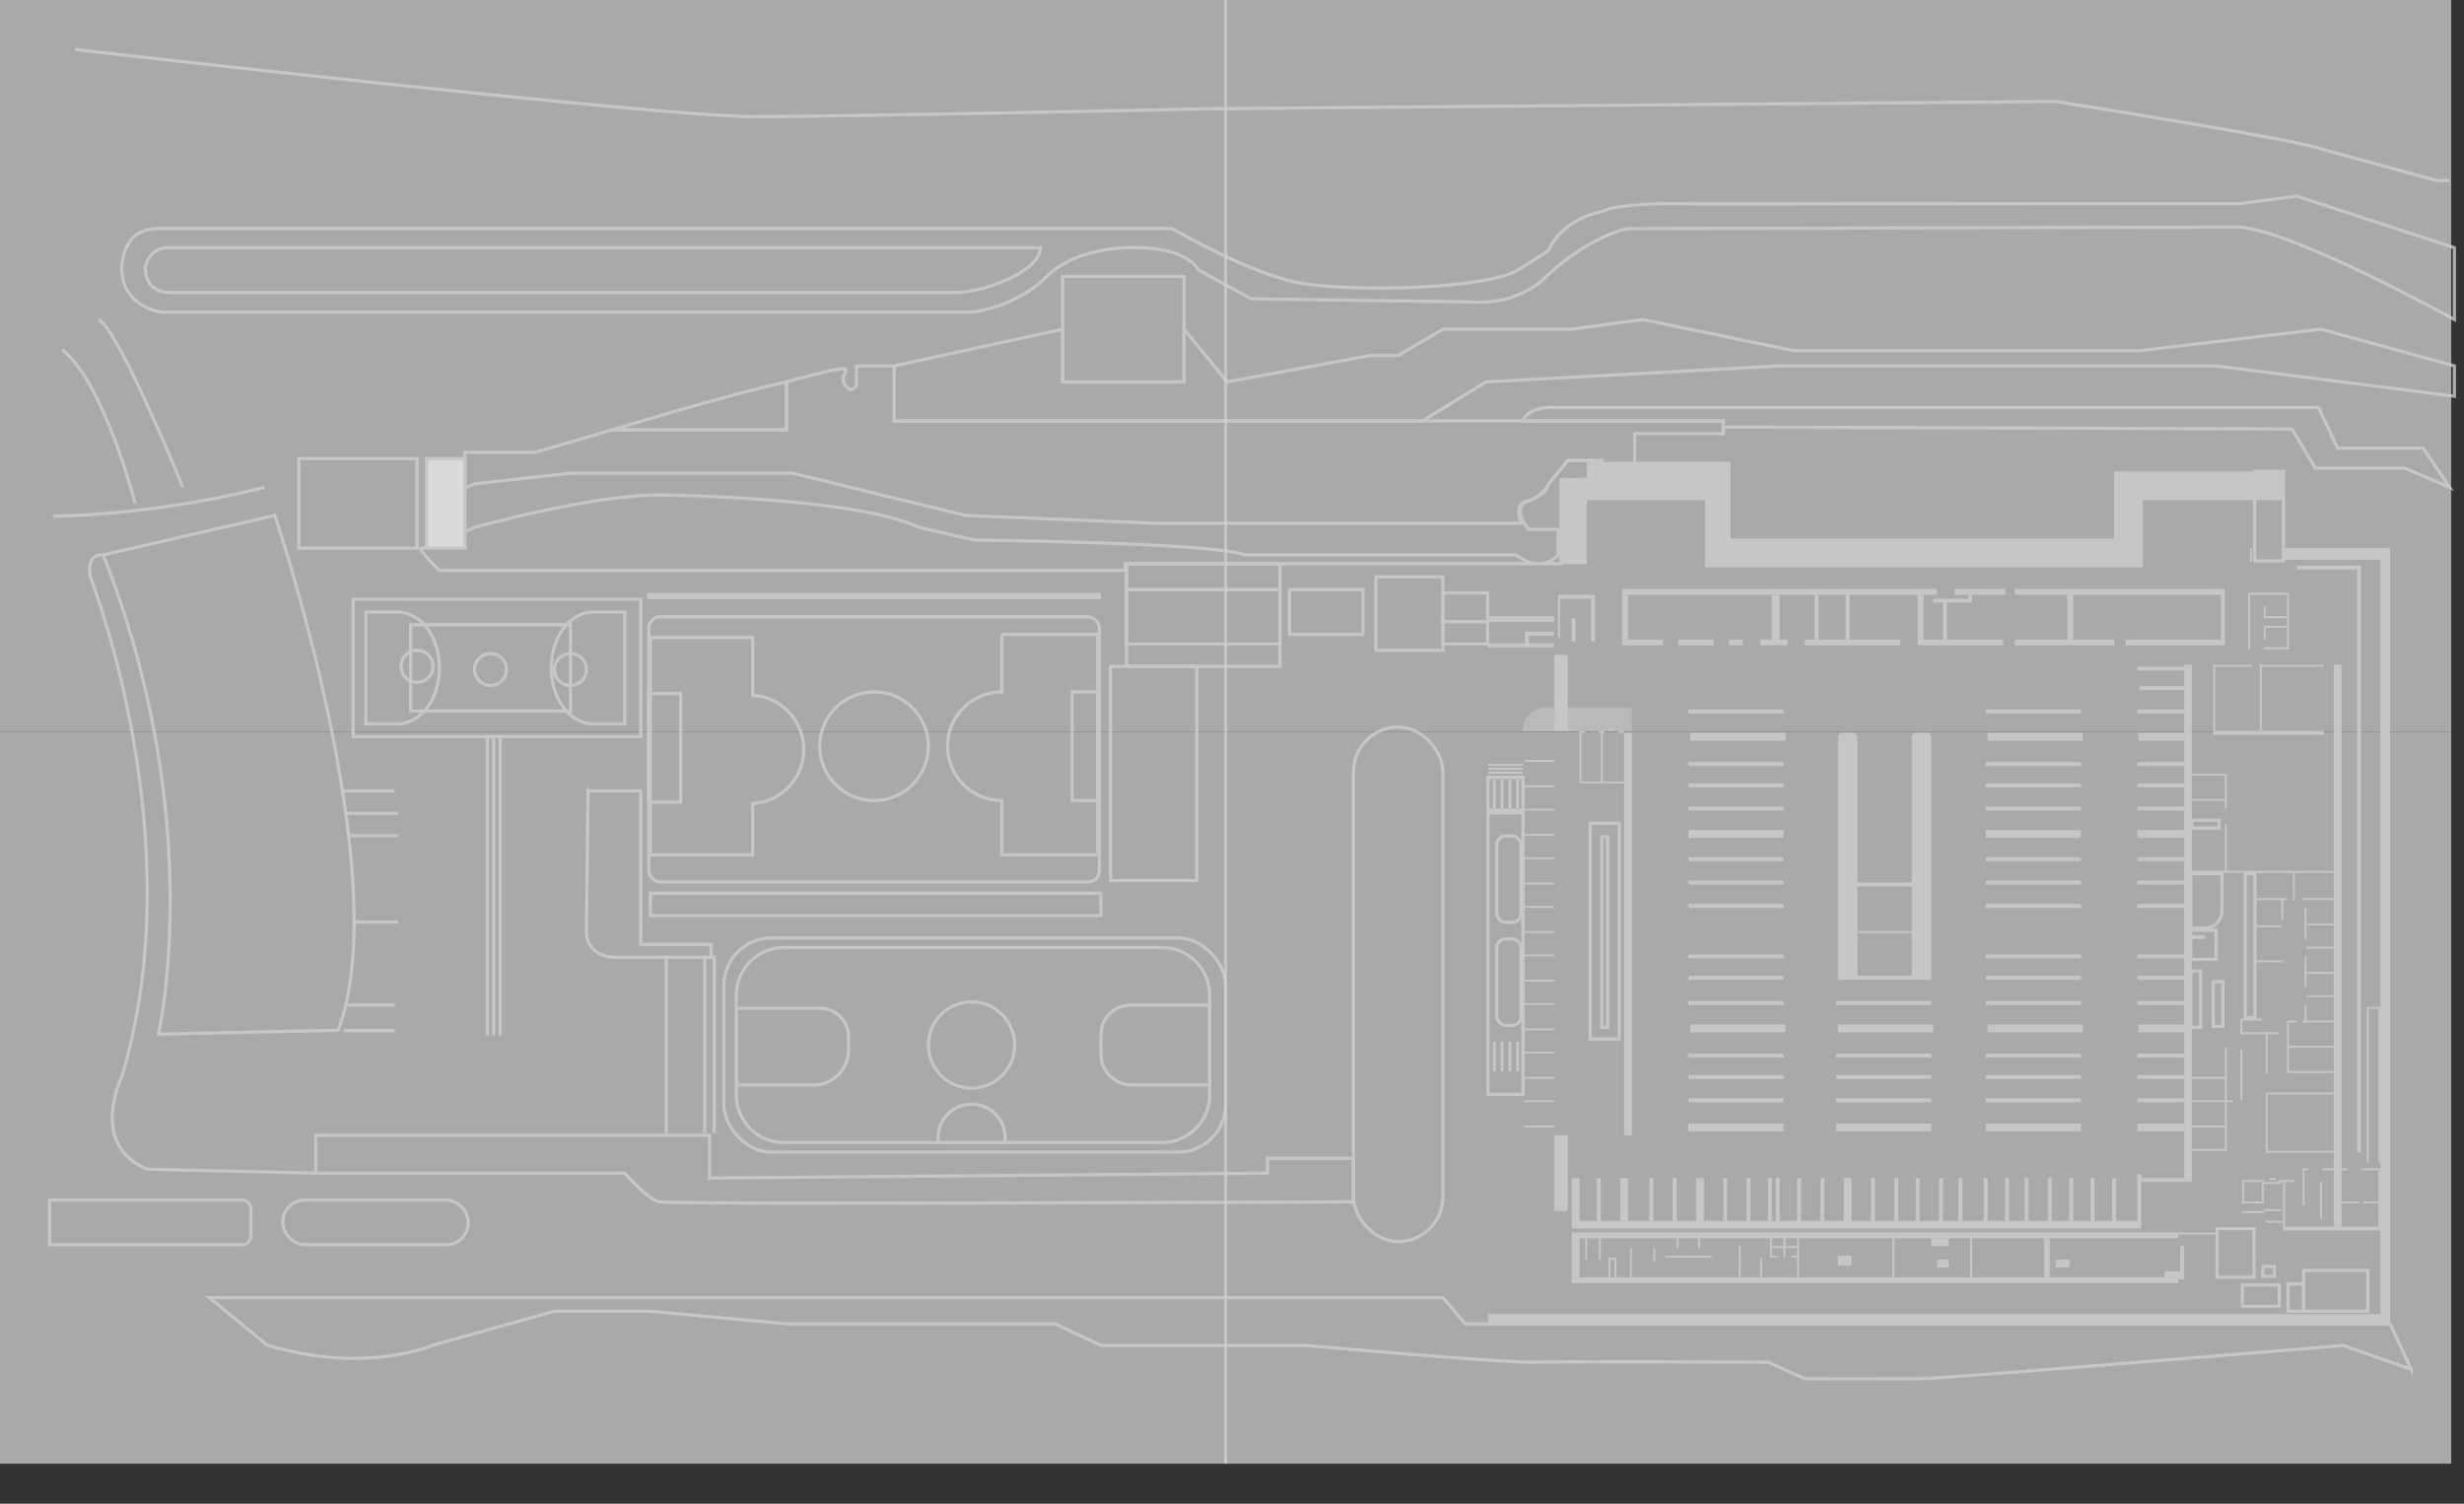 <?xml version="1.0" encoding="UTF-8"?>
<svg xmlns="http://www.w3.org/2000/svg" viewBox="0 0 771 470.54">
  <rect x="0" y="0" width="771" height="470.54" fill="#333333" stroke="none"/>
  <defs>
    <style>
      .cls-1, .cls-2 {
        fill: none;
      }

      .cls-2, .cls-3, .cls-4 {
        stroke: #adadad;
        stroke-miterlimit: 10;
      }

      .cls-5 {
        opacity: .54;
      }

      .cls-5, .cls-6, .cls-4 {
        fill: #adadad;
      }

      .cls-3 {
        fill: #fff;
      }

      .cls-7 {
        fill: #cecece;
        opacity: .76;
      }
    </style>
  </defs>
  <g id="cls-1">
    <g>
      <rect class="cls-6" x="486.29" y="204.97" width="4.26" height="23.73"/>
      <rect class="cls-6" x="486.29" y="355.23" width="4.26" height="23.73"/>
      <rect class="cls-6" x="465" y="192.81" width="21.29" height="1.83"/>
      <rect class="cls-6" x="643.55" y="294.7" width="175.81" height="2.43" transform="translate(1027.38 -435.53) rotate(90)"/>
      <rect class="cls-6" x="646.59" y="268.55" width="183.11" height="1.22" transform="translate(1007.3 -468.99) rotate(90)"/>
      <rect class="cls-6" x="446.45" y="291.05" width="125.93" height="2.43" transform="translate(801.68 -217.14) rotate(90)"/>
      <rect class="cls-6" x="492.98" y="399.64" width="188.59" height="1.83"/>
      <rect class="cls-6" x="492.98" y="385.65" width="188.59" height="1.83"/>
      <rect class="cls-6" x="528.88" y="229.31" width="29.81" height="2.43"/>
      <rect class="cls-6" x="528.27" y="222.01" width="29.81" height="1.22"/>
      <rect class="cls-6" x="528.27" y="238.43" width="29.81" height="1.22"/>
      <rect class="cls-6" x="528.27" y="245.12" width="29.81" height="1.22"/>
      <rect class="cls-6" x="463.02" y="248.01" width="9.13" height=".91" transform="translate(716.06 -219.11) rotate(90)"/>
      <rect class="cls-6" x="465.46" y="248.01" width="9.13" height=".91" transform="translate(718.49 -221.55) rotate(90)"/>
      <rect class="cls-6" x="467.89" y="248.01" width="9.13" height=".91" transform="translate(720.92 -223.98) rotate(90)"/>
      <rect class="cls-6" x="470.32" y="248.01" width="9.13" height=".91" transform="translate(723.36 -226.41) rotate(90)"/>
      <rect class="cls-6" x="463.02" y="330.14" width="9.13" height=".91" transform="translate(798.18 -136.99) rotate(90)"/>
      <rect class="cls-6" x="465.46" y="330.14" width="9.13" height=".91" transform="translate(800.62 -139.42) rotate(90)"/>
      <rect class="cls-6" x="467.89" y="330.14" width="9.13" height=".91" transform="translate(803.05 -141.86) rotate(90)"/>
      <rect class="cls-6" x="470.32" y="330.14" width="9.13" height=".91" transform="translate(805.48 -144.29) rotate(90)"/>
      <rect class="cls-6" x="528.27" y="252.42" width="29.81" height="1.22"/>
      <rect class="cls-6" x="528.27" y="268.24" width="29.81" height="1.22"/>
      <rect class="cls-6" x="528.27" y="275.54" width="29.81" height="1.22"/>
      <rect class="cls-6" x="528.27" y="282.84" width="29.81" height="1.22"/>
      <rect class="cls-6" x="528.27" y="298.66" width="29.81" height="1.22"/>
      <rect class="cls-6" x="528.27" y="305.35" width="29.81" height="1.22"/>
      <rect class="cls-6" x="528.27" y="313.26" width="29.81" height="1.22"/>
      <rect class="cls-6" x="528.27" y="329.68" width="29.81" height="1.22"/>
      <rect class="cls-6" x="528.27" y="336.38" width="29.81" height="1.22"/>
      <rect class="cls-6" x="528.27" y="343.68" width="29.81" height="1.22"/>
      <rect class="cls-6" x="714.42" y="383.83" width="29.81" height="1.22"/>
      <rect class="cls-6" x="528.27" y="259.73" width="29.81" height="2.43"/>
      <rect class="cls-6" x="528.88" y="320.56" width="29.81" height="2.43"/>
      <rect class="cls-6" x="528.27" y="351.58" width="29.81" height="2.43"/>
      <rect class="cls-6" x="621.95" y="229.31" width="29.81" height="2.43"/>
      <rect class="cls-6" x="621.34" y="222.01" width="29.81" height="1.22"/>
      <rect class="cls-6" x="621.34" y="238.43" width="29.81" height="1.22"/>
      <rect class="cls-6" x="621.34" y="245.12" width="29.81" height="1.22"/>
      <rect class="cls-6" x="621.34" y="252.42" width="29.81" height="1.22"/>
      <rect class="cls-6" x="621.34" y="268.24" width="29.81" height="1.22"/>
      <rect class="cls-6" x="621.34" y="275.54" width="29.81" height="1.22"/>
      <rect class="cls-6" x="621.34" y="282.84" width="29.81" height="1.22"/>
      <rect class="cls-6" x="621.34" y="298.66" width="29.81" height="1.22"/>
      <rect class="cls-6" x="621.34" y="305.35" width="29.81" height="1.22"/>
      <rect class="cls-6" x="621.34" y="313.26" width="29.81" height="1.22"/>
      <rect class="cls-6" x="621.34" y="329.68" width="29.81" height="1.22"/>
      <rect class="cls-6" x="621.34" y="336.38" width="29.81" height="1.22"/>
      <rect class="cls-6" x="621.34" y="343.68" width="29.81" height="1.22"/>
      <rect class="cls-6" x="621.34" y="259.73" width="29.81" height="2.43"/>
      <rect class="cls-6" x="621.95" y="320.56" width="29.81" height="2.43"/>
      <rect class="cls-6" x="621.34" y="351.58" width="29.81" height="2.43"/>
      <rect class="cls-6" x="647.35" y="375.46" width="14.9" height="1.22" transform="translate(1030.87 -278.73) rotate(90)"/>
      <rect class="cls-6" x="654.04" y="375.46" width="14.9" height="1.22" transform="translate(1037.57 -285.42) rotate(90)"/>
      <rect class="cls-6" x="640.66" y="375.46" width="14.9" height="1.22" transform="translate(1024.18 -272.04) rotate(90)"/>
      <rect class="cls-6" x="633.97" y="375.46" width="14.9" height="1.22" transform="translate(1017.49 -265.35) rotate(90)"/>
      <rect class="cls-6" x="620.58" y="375.46" width="14.9" height="1.22" transform="translate(1004.11 -251.97) rotate(90)"/>
      <rect class="cls-6" x="626.67" y="375.46" width="14.9" height="1.22" transform="translate(1010.19 -258.05) rotate(90)"/>
      <rect class="cls-6" x="613.89" y="375.46" width="14.9" height="1.22" transform="translate(997.41 -245.27) rotate(90)"/>
      <rect class="cls-6" x="605.98" y="375.46" width="14.9" height="1.22" transform="translate(989.51 -237.37) rotate(90)"/>
      <rect class="cls-6" x="599.9" y="375.46" width="14.9" height="1.22" transform="translate(983.42 -231.28) rotate(90)"/>
      <rect class="cls-6" x="585.91" y="375.46" width="14.9" height="1.22" transform="translate(969.43 -217.29) rotate(90)"/>
      <rect class="cls-6" x="592.6" y="375.46" width="14.9" height="1.22" transform="translate(976.12 -223.98) rotate(90)"/>
      <rect class="cls-6" x="578.61" y="375.46" width="14.9" height="1.22" transform="translate(962.13 -209.99) rotate(90)"/>
      <rect class="cls-6" x="555.49" y="375.46" width="14.9" height="1.22" transform="translate(939.01 -186.87) rotate(90)"/>
      <rect class="cls-6" x="562.79" y="375.46" width="14.9" height="1.22" transform="translate(946.31 -194.17) rotate(90)"/>
      <rect class="cls-6" x="546.37" y="375.46" width="14.9" height="1.22" transform="translate(929.89 -177.75) rotate(90)"/>
      <rect class="cls-6" x="548.8" y="375.46" width="14.9" height="1.22" transform="translate(932.32 -180.18) rotate(90)"/>
      <rect class="cls-6" x="539.67" y="375.46" width="14.9" height="1.22" transform="translate(923.2 -171.06) rotate(90)"/>
      <rect class="cls-6" x="532.37" y="375.46" width="14.9" height="1.22" transform="translate(915.9 -163.76) rotate(90)"/>
      <rect class="cls-6" x="492.83" y="375.46" width="14.9" height="1.22" transform="translate(876.35 -124.21) rotate(90)"/>
      <rect class="cls-6" x="492.98" y="390.52" width="6.69" height=".61" transform="translate(887.15 -105.51) rotate(90)"/>
      <rect class="cls-6" x="497.24" y="390.52" width="6.69" height=".61" transform="translate(891.41 -109.77) rotate(90)"/>
      <rect class="cls-6" x="500.59" y="396.3" width="6.08" height=".61" transform="translate(900.23 -107.03) rotate(90)"/>
      <rect class="cls-6" x="502.41" y="396.3" width="6.08" height=".61" transform="translate(902.06 -108.85) rotate(90)"/>
      <rect class="cls-6" x="505.76" y="394.78" width="9.13" height=".61" transform="translate(905.4 -115.24) rotate(90)"/>
      <rect class="cls-6" x="515.49" y="392.34" width="4.26" height=".61" transform="translate(910.27 -124.97) rotate(90)"/>
      <rect class="cls-6" x="523.4" y="388.69" width="3.04" height=".61" transform="translate(913.92 -135.92) rotate(90)"/>
      <rect class="cls-6" x="503.33" y="393.56" width="2.43" height=".61" transform="translate(1009.08 787.73) rotate(180)"/>
      <rect class="cls-6" x="530.09" y="388.69" width="3.04" height=".61" transform="translate(920.61 -142.62) rotate(90)"/>
      <rect class="cls-6" x="551.08" y="390.21" width="6.08" height=".61" transform="translate(944.64 -163.6) rotate(90)"/>
      <rect class="cls-6" x="555.34" y="390.21" width="6.08" height=".61" transform="translate(948.9 -167.86) rotate(90)"/>
      <rect class="cls-6" x="548.04" y="396.3" width="6.08" height=".61" transform="translate(947.68 -154.48) rotate(90)"/>
      <rect class="cls-6" x="539.52" y="394.47" width="9.73" height=".61" transform="translate(939.17 -149.61) rotate(90)"/>
      <rect class="cls-6" x="556.56" y="393.26" width="12.17" height=".61" transform="translate(956.2 -169.08) rotate(90)"/>
      <rect class="cls-6" x="520.97" y="392.95" width="14.6" height=".61" transform="translate(1056.54 786.51) rotate(180)"/>
      <rect class="cls-6" x="554.43" y="389.91" width="7.91" height=".61" transform="translate(1116.76 780.43) rotate(180)"/>
      <rect class="cls-6" x="554.43" y="392.95" width="1.83" height=".61" transform="translate(1110.68 786.51) rotate(180)"/>
      <rect class="cls-6" x="560.51" y="392.95" width="1.83" height=".61" transform="translate(1122.84 786.51) rotate(180)"/>
      <rect class="cls-6" x="509.26" y="375.46" width="14.9" height="1.22" transform="translate(892.78 -140.64) rotate(90)"/>
      <rect class="cls-6" x="516.56" y="375.46" width="14.9" height="1.22" transform="translate(900.08 -147.94) rotate(90)"/>
      <rect class="cls-6" x="524.47" y="374.85" width="14.9" height="2.43" transform="translate(907.99 -155.85) rotate(90)"/>
      <rect class="cls-6" x="570.7" y="374.85" width="14.9" height="2.43" transform="translate(954.22 -202.08) rotate(90)"/>
      <rect class="cls-6" x="500.74" y="374.85" width="14.9" height="2.43" transform="translate(884.26 -132.12) rotate(90)"/>
      <rect class="cls-6" x="485.08" y="392.34" width="15.82" height="2.43" transform="translate(886.54 -99.42) rotate(90)"/>
      <rect class="cls-6" x="574.5" y="313.26" width="29.81" height="1.22"/>
      <rect class="cls-6" x="574.5" y="329.68" width="29.81" height="1.22"/>
      <rect class="cls-6" x="574.5" y="336.38" width="29.81" height="1.22"/>
      <rect class="cls-6" x="574.5" y="343.68" width="29.81" height="1.22"/>
      <rect class="cls-6" x="575.11" y="320.56" width="29.81" height="2.43"/>
      <rect class="cls-6" x="574.5" y="351.58" width="29.81" height="2.43"/>
      <rect class="cls-6" x="669.1" y="229.31" width="14.9" height="2.43"/>
      <rect class="cls-6" x="668.79" y="222.01" width="14.9" height="1.22"/>
      <rect class="cls-6" x="669.4" y="214.71" width="14.9" height="1.22"/>
      <rect class="cls-6" x="668.79" y="208.62" width="14.9" height="1.22"/>
      <rect class="cls-6" x="668.79" y="238.43" width="14.9" height="1.22"/>
      <rect class="cls-6" x="668.79" y="245.12" width="14.9" height="1.22"/>
      <rect class="cls-6" x="668.79" y="252.42" width="14.9" height="1.22"/>
      <rect class="cls-6" x="668.79" y="268.24" width="14.9" height="1.22"/>
      <rect class="cls-6" x="668.79" y="275.54" width="14.9" height="1.22"/>
      <rect class="cls-6" x="668.79" y="282.84" width="14.9" height="1.22"/>
      <rect class="cls-6" x="668.79" y="298.66" width="14.9" height="1.22"/>
      <rect class="cls-6" x="668.79" y="305.35" width="14.9" height="1.22"/>
      <rect class="cls-6" x="668.79" y="313.26" width="14.9" height="1.22"/>
      <rect class="cls-6" x="668.79" y="329.68" width="14.9" height="1.22"/>
      <rect class="cls-6" x="668.79" y="336.38" width="14.9" height="1.22"/>
      <rect class="cls-6" x="668.79" y="343.68" width="14.9" height="1.22"/>
      <rect class="cls-6" x="668.79" y="259.73" width="14.9" height="2.43"/>
      <rect class="cls-6" x="669.1" y="320.56" width="14.9" height="2.43"/>
      <rect class="cls-6" x="668.79" y="351.58" width="14.9" height="2.43"/>
      <rect class="cls-6" x="465.61" y="201.32" width="20.68" height="1.22"/>
      <rect class="cls-6" x="497.85" y="186.12" width="1.22" height="14.6"/>
      <rect class="cls-6" x="491.77" y="193.42" width="1.22" height="7.3"/>
      <rect class="cls-6" x="481.12" y="193.72" width="1.22" height="9.13" transform="translate(680.01 -283.45) rotate(90)"/>
      <rect class="cls-6" x="465.61" y="239.04" width="10.95" height=".61"/>
      <rect class="cls-6" x="477" y="237.82" width="9.29" height=".61"/>
      <rect class="cls-6" x="477" y="245.73" width="9.29" height=".61"/>
      <rect class="cls-6" x="477" y="253.03" width="9.29" height=".61"/>
      <rect class="cls-6" x="477" y="260.94" width="9.29" height=".61"/>
      <rect class="cls-6" x="477" y="268.24" width="9.29" height=".61"/>
      <rect class="cls-6" x="477" y="276.15" width="9.29" height=".61"/>
      <rect class="cls-6" x="477" y="283.45" width="9.29" height=".61"/>
      <rect class="cls-6" x="477" y="291.36" width="9.29" height=".61"/>
      <rect class="cls-6" x="477" y="298.66" width="9.29" height=".61"/>
      <rect class="cls-6" x="477" y="306.57" width="9.29" height=".61"/>
      <rect class="cls-6" x="477" y="313.87" width="9.29" height=".61"/>
      <rect class="cls-6" x="477" y="321.78" width="9.29" height=".61"/>
      <rect class="cls-6" x="477" y="329.08" width="9.29" height=".61"/>
      <rect class="cls-6" x="477" y="336.98" width="9.29" height=".61"/>
      <rect class="cls-6" x="477" y="344.28" width="9.29" height=".61"/>
      <rect class="cls-6" x="477" y="352.19" width="9.29" height=".61"/>
      <rect class="cls-6" x="465.61" y="240.26" width="10.95" height=".61"/>
      <rect class="cls-6" x="465.61" y="241.47" width="10.95" height=".61"/>
      <rect class="cls-6" x="465.61" y="242.69" width="10.95" height=".61"/>
      <rect class="cls-2" x="501.2" y="261.85" width="1.83" height="59.62"/>
      <rect class="cls-2" x="497.55" y="257.6" width="9.13" height="67.53"/>
      <rect class="cls-2" x="468.35" y="261.55" width="7.6" height="27.07" rx="2.77" ry="2.77"/>
      <rect class="cls-2" x="468.35" y="293.79" width="7.6" height="27.07" rx="2.77" ry="2.77"/>
      <rect class="cls-6" x="692.52" y="208.02" width="12.17" height=".61"/>
      <rect class="cls-6" x="707.12" y="208.02" width="20.08" height=".61"/>
      <rect class="cls-6" x="692.52" y="228.7" width="34.68" height="1.22"/>
      <rect class="cls-6" x="692.52" y="208.02" width=".61" height="21.9"/>
      <rect class="cls-6" x="707.12" y="208.02" width=".61" height="21.9"/>
      <rect class="cls-6" x="685.83" y="272.5" width="44.41" height=".61"/>
      <rect class="cls-6" x="705.3" y="281.02" width="10.34" height=".61"/>
      <rect class="cls-6" x="685.83" y="292.58" width="4.26" height="1.22"/>
      <rect class="cls-6" x="720.5" y="281.02" width="9.73" height=".61"/>
      <rect class="cls-6" x="721.72" y="288.93" width="8.52" height=".61"/>
      <rect class="cls-6" x="705.3" y="289.53" width="8.52" height=".61"/>
      <rect class="cls-6" x="705.9" y="300.48" width="8.52" height=".61"/>
      <rect class="cls-6" x="713.51" y="277.06" width="8.52" height=".61" transform="translate(995.13 -440.4) rotate(90)"/>
      <rect class="cls-6" x="716.55" y="303.83" width="9.73" height=".61" transform="translate(1025.55 -417.28) rotate(90)"/>
      <rect class="cls-6" x="716.55" y="288.62" width="9.73" height=".61" transform="translate(1010.34 -432.49) rotate(90)"/>
      <rect class="cls-6" x="689.17" y="264.9" width="14.6" height=".61" transform="translate(961.67 -431.27) rotate(90)"/>
      <rect class="cls-6" x="691" y="247.25" width="10.95" height=".61" transform="translate(944.03 -448.92) rotate(90)"/>
      <rect class="cls-6" x="685.83" y="242.08" width="10.95" height=".61" transform="translate(1382.61 484.77) rotate(180)"/>
      <rect class="cls-6" x="685.83" y="249.99" width="10.95" height=".61" transform="translate(1382.61 500.59) rotate(180)"/>
      <rect class="cls-6" x="710.77" y="284.06" width="6.69" height=".61" transform="translate(998.48 -429.75) rotate(90)"/>
      <rect class="cls-6" x="718.68" y="316.91" width="5.48" height=".61" transform="translate(1038.63 -404.2) rotate(90)"/>
      <rect class="cls-6" x="698.91" y="320.86" width="4.87" height=".61" transform="translate(1022.51 -380.17) rotate(90)"/>
      <rect class="cls-6" x="701.65" y="318.73" width="6.08" height=".61" transform="translate(1409.37 638.08) rotate(180)"/>
      <rect class="cls-6" x="721.72" y="296.23" width="8.52" height=".61"/>
      <rect class="cls-6" x="721.72" y="311.43" width="8.52" height=".61"/>
      <rect class="cls-6" x="720.5" y="319.34" width="9.73" height=".61"/>
      <rect class="cls-6" x="701.04" y="322.99" width="12.17" height=".61"/>
      <rect class="cls-6" x="715.64" y="319.34" width="3.04" height=".61"/>
      <rect class="cls-6" x="741.19" y="315.08" width="3.04" height=".61"/>
      <rect class="cls-6" x="738.75" y="365.58" width="6.08" height=".61"/>
      <rect class="cls-6" x="726.59" y="365.58" width="3.65" height=".61"/>
      <rect class="cls-6" x="713.2" y="369.23" width="4.87" height=".61"/>
      <rect class="cls-6" x="708.34" y="378.35" width="5.48" height=".61"/>
      <rect class="cls-6" x="708.34" y="369.84" width="5.48" height=".61"/>
      <rect class="cls-6" x="710.16" y="368.62" width="1.83" height=".61"/>
      <rect class="cls-6" x="701.65" y="375.92" width="6.69" height=".61"/>
      <rect class="cls-6" x="701.65" y="378.96" width="6.69" height=".61"/>
      <rect class="cls-6" x="701.65" y="369.23" width="6.69" height=".61"/>
      <rect class="cls-6" x="704.69" y="372.88" width="6.69" height=".61" transform="translate(1081.21 -334.85) rotate(90)"/>
      <rect class="cls-6" x="698.6" y="372.88" width="6.69" height=".61" transform="translate(1075.13 -328.77) rotate(90)"/>
      <rect class="cls-6" x="720.5" y="365.58" width="1.83" height=".61"/>
      <rect class="cls-6" x="732.06" y="365.58" width="2.43" height=".61"/>
      <rect class="cls-6" x="739.36" y="375.92" width="5.48" height=".61"/>
      <rect class="cls-6" x="732.67" y="375.92" width="5.48" height=".61"/>
      <rect class="cls-6" x="708.95" y="382" width="5.48" height=".61"/>
      <rect class="cls-6" x="681.57" y="385.65" width="12.17" height=".61"/>
      <rect class="cls-6" x="715.64" y="327.25" width="14.6" height=".61"/>
      <rect class="cls-6" x="685.83" y="336.98" width="10.95" height=".61"/>
      <rect class="cls-6" x="685.83" y="352.19" width="10.95" height=".61"/>
      <rect class="cls-6" x="685.83" y="359.49" width="10.95" height=".61"/>
      <rect class="cls-6" x="685.83" y="344.28" width="12.78" height=".61"/>
      <rect class="cls-6" x="680.35" y="343.68" width="32.24" height=".61" transform="translate(1040.45 -352.49) rotate(90)"/>
      <rect class="cls-6" x="708.34" y="327.25" width="15.21" height=".61" transform="translate(388.39 1043.5) rotate(-90)"/>
      <rect class="cls-6" x="693.43" y="336.07" width="15.82" height=".61" transform="translate(364.96 1037.72) rotate(-90)"/>
      <rect class="cls-6" x="716.55" y="339.11" width="48.67" height=".61" transform="translate(401.47 1080.3) rotate(-90)"/>
      <rect class="cls-6" x="720.2" y="339.11" width="48.67" height=".61" transform="translate(405.12 1083.95) rotate(-90)"/>
      <rect class="cls-6" x="735.1" y="375.31" width="18.86" height=".61" transform="translate(368.92 1120.15) rotate(-90)"/>
      <rect class="cls-6" x="707.42" y="376.22" width="14.6" height=".61" transform="translate(338.2 1091.25) rotate(-90)"/>
      <rect class="cls-6" x="715.03" y="371.05" width="11.56" height=".61" transform="translate(349.45 1092.16) rotate(-90)"/>
      <rect class="cls-6" x="720.5" y="375.31" width="11.56" height=".61" transform="translate(350.67 1101.9) rotate(-90)"/>
      <rect class="cls-6" x="682.79" y="295.62" width="45.63" height=".61" transform="translate(409.68 1001.52) rotate(-90)"/>
      <rect class="cls-6" x="700.43" y="350.98" width="17.64" height=".61" transform="translate(357.97 1060.53) rotate(-90)"/>
      <rect class="cls-6" x="702.86" y="329.08" width="12.78" height=".61" transform="translate(379.87 1038.63) rotate(-90)"/>
      <rect class="cls-6" x="715.64" y="335.16" width="14.6" height=".61"/>
      <rect class="cls-6" x="708.95" y="341.85" width="21.29" height=".61"/>
      <rect class="cls-6" x="708.95" y="360.1" width="21.29" height=".61"/>
      <rect class="cls-6" x="721.11" y="304.13" width="9.13" height=".61"/>
      <rect class="cls-2" x="693.74" y="384.44" width="11.56" height="15.21"/>
      <rect class="cls-2" x="701.65" y="402.08" width="11.56" height="6.69"/>
      <rect class="cls-2" x="708.03" y="396.3" width="3.65" height="3.04"/>
      <rect class="cls-2" x="720.81" y="397.51" width="20.08" height="12.78"/>
      <rect class="cls-2" x="715.94" y="401.77" width="4.87" height="8.52"/>
      <rect class="cls-6" x="718.68" y="176.99" width="20.08" height="1.22"/>
      <polygon class="cls-6" points="744.84 171.52 714.68 171.52 714.68 175.17 744.84 175.17 744.84 411.2 465.61 411.2 465.61 414.24 744.84 414.24 746.05 414.24 747.88 414.24 747.88 171.52 744.84 171.52"/>
      <rect class="cls-6" x="704.08" y="171.52" width=".61" height="4.26"/>
      <rect class="cls-6" x="703.47" y="185.51" width=".61" height="17.64"/>
      <rect class="cls-6" x="715.64" y="185.51" width=".61" height="17.64"/>
      <rect class="cls-6" x="704.08" y="185.51" width="11.56" height=".61"/>
      <rect class="cls-6" x="708.34" y="189.77" width=".61" height="3.65"/>
      <rect class="cls-6" x="708.95" y="192.81" width="6.69" height=".61"/>
      <rect class="cls-6" x="708.34" y="195.85" width=".61" height="4.26"/>
      <rect class="cls-6" x="708.34" y="195.85" width="7.3" height=".61"/>
      <rect class="cls-6" x="708.34" y="202.54" width="7.91" height=".61"/>
      <rect class="cls-2" x="685.83" y="256.68" width="8.52" height="2.43"/>
      <polygon class="cls-6" points="683.39 208.02 683.39 368.62 670.01 368.62 670.01 367.4 668.79 367.4 668.79 368.62 668.79 368.62 668.79 369.84 668.79 369.84 668.79 382 494.2 382 494.2 368.62 491.77 368.62 491.77 382 491.77 383.52 491.77 384.44 670.01 384.44 670.01 382.31 670.01 382 670.01 369.84 685.83 369.84 685.83 369.23 685.83 368.62 685.83 208.02 683.39 208.02"/>
      <rect class="cls-6" x="592.14" y="387.48" width=".61" height="12.17"/>
      <rect class="cls-6" x="616.48" y="387.48" width=".61" height="12.17"/>
      <rect class="cls-6" x="639.59" y="387.48" width="1.83" height="12.17"/>
      <rect class="cls-6" x="682.18" y="389.91" width="1.22" height="10.34"/>
      <rect class="cls-6" x="575.11" y="392.95" width="4.26" height="3.04"/>
      <rect class="cls-6" x="643.24" y="394.17" width="4.26" height="2.43"/>
      <rect class="cls-6" x="606.14" y="394.17" width="3.65" height="2.43"/>
      <rect class="cls-6" x="604.31" y="387.48" width="5.48" height="2.43"/>
      <rect class="cls-6" x="677.31" y="397.82" width="6.08" height="2.43"/>
      <rect class="cls-6" x="487.51" y="187.33" width=".61" height="12.17"/>
      <rect class="cls-6" x="487.51" y="186.12" width="10.34" height="1.22"/>
      <rect class="cls-6" x="477.17" y="198.28" width="1.22" height="3.04"/>
      <rect class="cls-6" x="507.58" y="186.12" width="1.83" height="13.99"/>
      <rect class="cls-6" x="554.43" y="186.12" width="2.43" height="13.99"/>
      <rect class="cls-6" x="567.81" y="186.12" width="1.22" height="13.99"/>
      <rect class="cls-6" x="577.54" y="186.12" width="1.22" height="13.99"/>
      <rect class="cls-6" x="600.05" y="186.12" width="1.83" height="13.99"/>
      <rect class="cls-6" x="607.96" y="187.94" width="1.22" height="12.17"/>
      <rect class="cls-6" x="615.87" y="186.12" width="1.22" height="2.43"/>
      <rect class="cls-6" x="604.92" y="187.33" width="10.95" height="1.22"/>
      <rect class="cls-6" x="646.89" y="186.12" width="1.83" height="13.99"/>
      <path class="cls-6" d="M603.05,229.31h-3.57c-.69,0-1.26.56-1.26,1.26v45.58h-17.03v-45.28c0-.86-.7-1.56-1.56-1.56h-2.96c-.86,0-1.56.7-1.56,1.56v75.7h29.2v-76c0-.69-.56-1.26-1.26-1.26ZM598.23,305.35h-17.03v-13.38h17.03v13.38ZM598.23,291.36h-17.03v-13.99h17.03v13.99Z"/>
      <rect class="cls-6" x="465.61" y="253.03" width="10.95" height="1.83"/>
      <rect class="cls-2" x="465.61" y="243.3" width="10.95" height="99.16"/>
      <g>
        <rect class="cls-6" x="507.58" y="184.29" width="98.55" height="1.83"/>
        <rect class="cls-6" x="611.61" y="184.29" width="15.82" height="1.83"/>
        <rect class="cls-6" x="507.58" y="200.11" width="12.78" height="1.83"/>
        <rect class="cls-6" x="525.23" y="200.11" width="10.95" height="1.83"/>
        <rect class="cls-6" x="541.04" y="200.11" width="4.26" height="1.83"/>
        <rect class="cls-6" x="630.47" y="200.11" width="31.03" height="1.83"/>
        <rect class="cls-6" x="600.05" y="200.11" width="26.77" height="1.83"/>
        <polygon class="cls-6" points="630.47 184.29 630.47 186.12 694.95 186.12 694.95 200.11 665.14 200.11 665.14 201.93 694.95 201.93 696.17 201.93 696.17 200.11 696.17 186.12 696.17 184.29 630.47 184.29"/>
        <rect class="cls-6" x="564.77" y="200.11" width="29.81" height="1.83"/>
        <rect class="cls-6" x="550.78" y="200.11" width="8.52" height="1.83"/>
      </g>
      <rect class="cls-2" x="692.52" y="307.18" width="3.04" height="13.99"/>
      <rect class="cls-2" x="685.52" y="303.83" width="3.04" height="17.64"/>
      <rect class="cls-2" x="685.52" y="291.05" width="7.91" height="9.13"/>
      <path class="cls-2" d="M685.52,273.41h9.73v11.71c0,2.94-2.38,5.32-5.32,5.32h-4.41v-17.03h0Z"/>
      <rect class="cls-2" x="702.56" y="273.41" width="3.04" height="45.02"/>
      <path class="cls-5" d="M483.57,221.4h27.05v7.3h-34.07v-.28c0-3.87,3.14-7.02,7.02-7.02Z"/>
      <g>
        <rect class="cls-6" x="497.85" y="228.09" width=".61" height=".61"/>
        <rect class="cls-6" x="503.33" y="228.09" width="1.22" height=".61"/>
        <polygon class="cls-6" points="500.89 228.7 500.28 228.7 500.28 229.31 500.89 229.31 500.89 244.52 494.81 244.52 494.81 229.31 496.03 229.31 496.03 228.7 494.81 228.7 494.2 228.7 494.2 229.31 494.2 244.52 494.2 245.12 494.81 245.12 500.89 245.12 501.5 245.12 508.19 245.12 508.19 244.52 501.5 244.52 501.5 229.31 502.11 229.31 502.11 228.7 501.5 228.7 500.89 228.7"/>
        <rect class="cls-6" x="506.37" y="228.7" width="1.83" height=".61"/>
      </g>
    </g>
    <rect class="cls-2" x="203" y="217" width="10" height="34"/>
    <rect class="cls-2" x="335.5" y="216.5" width="8" height="34"/>
    <rect class="cls-2" x="203" y="193" width="141" height="83" rx="3.59" ry="3.59"/>
    <circle class="cls-2" cx="273.5" cy="233.5" r="17"/>
    <circle class="cls-2" cx="304" cy="327" r="13.5"/>
    <path class="cls-2" d="M313.5,198.5v18c-9.39,0-17,7.61-17,17s7.61,17,17,17v17h30v-69h-30Z"/>
    <path class="cls-2" d="M251.5,234.5c0-9.05-7.08-16.43-16-16.95v-18.05h-32v68h32v-16.05c8.92-.52,16-7.9,16-16.95Z"/>
    <rect class="cls-2" x="226.5" y="293.5" width="157" height="67" rx="14.84" ry="14.84"/>
    <path class="cls-2" d="M353.71,314.5h24.79v25h-24.35c-5.32,0-9.65-4.32-9.65-9.65v-6.14c0-5.08,4.13-9.21,9.21-9.21Z"/>
    <path class="cls-2" d="M230.5,315.5h26.13c4.89,0,8.87,3.97,8.87,8.87v4.26c0,6-4.87,10.87-10.87,10.87h-24.13v-24h0Z"/>
    <path class="cls-2" d="M363.66,296.5h-118.41c-8.19,0-14.84,6.64-14.84,14.84v31.33c0,8.19,6.64,14.84,14.84,14.84h48.37c-.07-.49-.12-.99-.12-1.5,0-5.8,4.7-10.5,10.5-10.5s10.5,4.7,10.5,10.5c0,.51-.05,1.01-.12,1.5h49.28c8.19,0,14.84-6.64,14.84-14.84v-31.33c0-8.19-6.64-14.84-14.84-14.84Z"/>
    <line class="cls-2" x1="293.5" y1="357.5" x2="314.5" y2="357.5"/>
    <rect class="cls-2" x="423.5" y="227.5" width="28" height="161" rx="14" ry="14"/>
    <rect class="cls-2" x="110.5" y="187.5" width="90" height="43"/>
    <rect class="cls-2" x="128.5" y="195.5" width="50" height="27"/>
    <circle class="cls-2" cx="153.5" cy="209.5" r="5"/>
    <circle class="cls-2" cx="130.5" cy="208.5" r="5"/>
    <circle class="cls-2" cx="178.5" cy="209.5" r="5"/>
    <path class="cls-2" d="M137.5,209c0-9.21-5.29-16.74-12-17.43v-.07h-11v35h11v-.07c6.71-.69,12-8.22,12-17.43Z"/>
    <path class="cls-2" d="M172.5,209c0,9.21,5.29,16.74,12,17.43v.07h11v-35h-11v.07c-6.71.69-12,8.22-12,17.43Z"/>
    <rect class="cls-2" x="93.5" y="143.5" width="37" height="28"/>
    <path class="cls-2" d="M148.5,165.05s38-10.73,59.5-10.14c0,0,59.79.69,79.65,10.14l17.35,3.94s74.75.79,84.63,4.65h84.8s7.09,6.14,13.08,0v-8.01h-9.13s-6.12-6.69,0-8.91,6.12-5.22,6.12-5.22l6.05-7.41h10.65v5.81l-12.78.25v26.22h-136.31v2.12h-214.62s-7.17-6.97-5.58-6.98,16.58-6.46,16.58-6.46Z"/>
    <rect class="cls-3" x="133.5" y="143.5" width="12" height="28"/>
    <rect class="cls-2" x="332.5" y="86.5" width="38" height="33"/>
    <path class="cls-2" d="M148.5,151.38l30-3.32h69.5l54.13,13.24,59.37,2.43h114.45s-2.68-6.78,2.43-7c0,0,5.12-2.22,6.12-5.22l6.05-7.41h10.65v1.69h10.3v-10.09h27.73v-4h-259.41v-17.18h-11.81v6s-1.51,3-3.51,0,1-4,0-5-18.39,4-18.39,4v15h-54.61l-24,7h-22v11.14l3-1.25Z"/>
    <path class="cls-2" d="M191.5,134.5s36.22-11,54.61-15v15h-54.61Z"/>
    <polygon class="cls-2" points="279.82 114.5 332.5 103 332.5 119.5 370.5 119.5 370.5 103 384 119.5 428.71 111.25 437.5 111.25 451.5 103 491.77 103 513.97 99.99 561.42 109.75 669.4 109.75 726.28 103 768 114.5 768 123.98 693.43 114.5 676.25 114.5 556.86 114.5 465 119.5 445.16 131.68 279.82 131.68 279.82 114.5"/>
    <path class="cls-2" d="M299.5,91.5H52.5c-3.87,0-7-3.13-7-7h0c0-3.87,3.13-7,7-7h273c0,7.73-18.27,14-26,14Z"/>
    <path class="cls-2" d="M38.08,84.5s-.58-13,11.42-13h317.29s23.71,14,39.71,17,58.77,2,68.39-4l9.61-6s3.39-9.56,16.7-12.28c0,0,4.71-3.12,29.5-2.42l170.34-.1,17.64-2.32,49.32,16.12v22.49s-49.43-27.37-66.96-28.93l-191.63.48s-12.45,1.93-27.68,16.94c0,0-8.23,7.01-21.23,6.01l-69-1-16.48-9s-3.21-7-19.36-7c0,0-18-1-28.08,9s-23.58,11.19-23.58,11.19H50.66s-12.01-1.19-12.59-13.19Z"/>
    <rect class="cls-2" x="403.5" y="184.5" width="23" height="14"/>
    <rect class="cls-2" x="430.5" y="180.5" width="21" height="23"/>
    <rect class="cls-2" x="451.5" y="185.5" width="14" height="9"/>
    <rect class="cls-2" x="451.5" y="194.5" width="14" height="7"/>
    <path class="cls-2" d="M754.5,428.5l-21.22-7.49s-124.46,10.35-132.62,10.42-35.89,0-35.89,0l-11.56-5.19s-63.9-.27-73.31,0-71.18-5.23-71.18-5.23h-64.22l-14.28-6.76h-84.11l-42.61-3.95h-30l-38,10.58s-20.84,9.37-51.92,0l-18.06-14.84h385.98l7,8.21h289.38l6.62,14.26Z"/>
    <path class="cls-2" d="M423.5,362.44h-26.89v4.66l-174.58,1.52v-13.38h-28.38s-94.83,0-94.83,0v11.86h96.68s6.95,8.04,10.73,8.97,217.27,0,217.27,0v-13.63Z"/>
    <path class="cls-2" d="M32.31,173.64l53.69-12.35s38.14,112.97,19.82,161.09l-56.25,1.22s15.55-66.81-17.26-149.96Z"/>
    <rect class="cls-2" x="352.5" y="176.5" width="48" height="32"/>
    <rect class="cls-2" x="352.5" y="176.5" width="48" height="8"/>
    <rect class="cls-2" x="352.5" y="184.5" width="48" height="17"/>
    <rect class="cls-2" x="347.5" y="208.5" width="27" height="67"/>
    <rect class="cls-2" x="203.5" y="279.5" width="141" height="7"/>
    <path class="cls-2" d="M476.56,131.68s.94-4.18,8.94-4.18h239.92l6.04,12.73h26.75l8.3,12.27-14-6h-28l-7.34-12.27-177.93-.6v-1.95h-62.67Z"/>
    <polygon class="cls-6" points="714.5 147.5 670.5 147.5 661.5 147.5 661.5 156.5 661.5 168.5 541.5 168.5 541.5 156.5 541.5 144.5 533.5 144.5 496.5 144.5 496.5 150.5 488.5 150.5 488.5 176.5 496.5 176.5 496.5 156.5 533.5 156.5 533.5 168.5 533.5 177.5 541.5 177.5 661.5 177.5 670.5 177.5 670.5 168.5 670.5 156.5 714.5 156.5 714.5 147.5"/>
    <rect class="cls-2" x="705.5" y="147.5" width="9" height="28"/>
    <path class="cls-2" d="M42.29,157.5s-9.79-38-22.79-48"/>
    <path class="cls-2" d="M57.26,152.5s-19.97-49.01-26.36-52.51"/>
    <path class="cls-2" d="M16.71,161.5s30.45,0,66.12-9"/>
    <path class="cls-2" d="M32.31,173.64s-5.3-1.14-4.06,6.86c0,0,32.39,81.97,9.82,156.48,0,0-10.44,21.23,7.99,28.87l52.76,1.24"/>
    <path class="cls-2" d="M15.5,375.5h60.26c1.51,0,2.74,1.23,2.74,2.74v8.52c0,1.51-1.23,2.74-2.74,2.74H15.5v-14h0Z"/>
    <rect class="cls-2" x="88.5" y="375.5" width="58" height="14" rx="6.88" ry="6.88"/>
    <rect class="cls-2" x="139.5" y="237.5" width="30" height="0"/>
    <rect class="cls-2" x="139.5" y="244.5" width="30" height="0"/>
    <rect class="cls-2" x="139.5" y="251.5" width="30" height="0"/>
    <rect class="cls-2" x="139.5" y="258.5" width="30" height="0"/>
    <rect class="cls-2" x="139.5" y="264.5" width="30" height="0"/>
    <rect class="cls-2" x="139.5" y="270.5" width="30" height="0"/>
    <rect class="cls-2" x="139.5" y="277.5" width="30" height="0"/>
    <rect class="cls-2" x="139.5" y="285.5" width="30" height="0"/>
    <rect class="cls-2" x="140.5" y="291.5" width="30" height="0"/>
    <rect class="cls-2" x="140.5" y="297.5" width="30" height="0"/>
    <rect class="cls-2" x="140.5" y="304.5" width="30" height="0"/>
    <rect class="cls-2" x="140.5" y="310.5" width="30" height="0"/>
    <rect class="cls-2" x="140.5" y="318.5" width="30" height="0"/>
    <rect class="cls-2" x="140.5" y="325.5" width="30" height="0"/>
    <rect class="cls-2" x="193.5" y="305.5" width="30" height="0"/>
    <rect class="cls-2" x="104.5" y="234.5" width="20" height="0"/>
    <rect class="cls-2" x="185.5" y="234.5" width="15" height="0"/>
    <rect class="cls-2" x="185.5" y="241.5" width="15" height="0"/>
    <rect class="cls-2" x="106.5" y="241.5" width="20" height="0"/>
    <polygon class="cls-4" points="123.5 247.5 107.5 247.5 108.5 247.5 123.5 247.5 123.5 247.5"/>
    <polygon class="cls-4" points="124.5 254.5 108.5 254.5 109.5 254.5 124.5 254.5 124.5 254.5"/>
    <polygon class="cls-4" points="124.5 261.5 108.5 261.5 109.5 261.5 124.5 261.5 124.5 261.5"/>
    <rect class="cls-4" x="109.5" y="268.5" width="15" height="0"/>
    <rect class="cls-4" x="110.5" y="274.5" width="14" height="0"/>
    <rect class="cls-4" x="110.5" y="281.5" width="14" height="0"/>
    <polygon class="cls-4" points="124.5 288.5 110.5 288.5 111.5 288.5 124.5 288.5 124.5 288.5"/>
    <rect class="cls-4" x="110.5" y="295.5" width="13" height="0"/>
    <rect class="cls-4" x="110.5" y="302.5" width="13" height="0"/>
    <rect class="cls-4" x="109.5" y="308.5" width="14" height="0"/>
    <polygon class="cls-4" points="123.5 314.5 108.5 314.5 109.5 314.5 123.5 314.5 123.5 314.5"/>
    <polygon class="cls-4" points="123.5 322.5 107.5 322.5 108.5 322.5 123.5 322.5 123.5 322.5"/>
    <rect class="cls-2" x="192.5" y="313.5" width="30" height="0"/>
    <rect class="cls-2" x="193.5" y="320.5" width="30" height="0"/>
    <rect class="cls-2" x="193.5" y="326.5" width="30" height="0"/>
    <rect class="cls-2" x="193.5" y="332.5" width="30" height="0"/>
    <rect class="cls-2" x="193.5" y="339.5" width="30" height="0"/>
    <rect class="cls-2" x="193.5" y="347.5" width="30" height="0"/>
    <line class="cls-1" x1="112" y1="235" x2="111" y2="321"/>
    <line class="cls-2" x1="154.5" y1="230" x2="154.5" y2="324"/>
    <line class="cls-2" x1="152.5" y1="230" x2="152.5" y2="324"/>
    <line class="cls-2" x1="156.5" y1="230" x2="156.5" y2="324"/>
    <line class="cls-2" x1="208.5" y1="299" x2="208.5" y2="354.5"/>
    <line class="cls-2" x1="220.5" y1="299" x2="220.5" y2="354.5"/>
    <line class="cls-2" x1="223.5" y1="299" x2="223.5" y2="354.5"/>
    <path class="cls-2" d="M184,247.5h16.5v48s22,0,22,0v4.06h-30.43s-8.57-.16-8.57-8.06l.5-44Z"/>
    <path class="cls-2" d="M23.5,15.5s183,21,212,21,143-2.47,143-2.47l264.74-2.29s75.82,11.98,83.04,14.87l36.22,9.89h4"/>
    <rect class="cls-6" x="202.5" y="185.5" width="142" height="2"/>
  </g>
  <g id="cls-2">
    <rect id="cuadrante3" class="cls-7" y="229" width="384" height="229"/>
    <rect id="cuadrante4" class="cls-7" x="383" y="229" width="384" height="229"/>
    <rect id="cuadrante1" class="cls-7" width="384" height="229"/>
    <rect id="cuadrante2" class="cls-7" x="383" width="384" height="229"/>
  </g>
</svg>